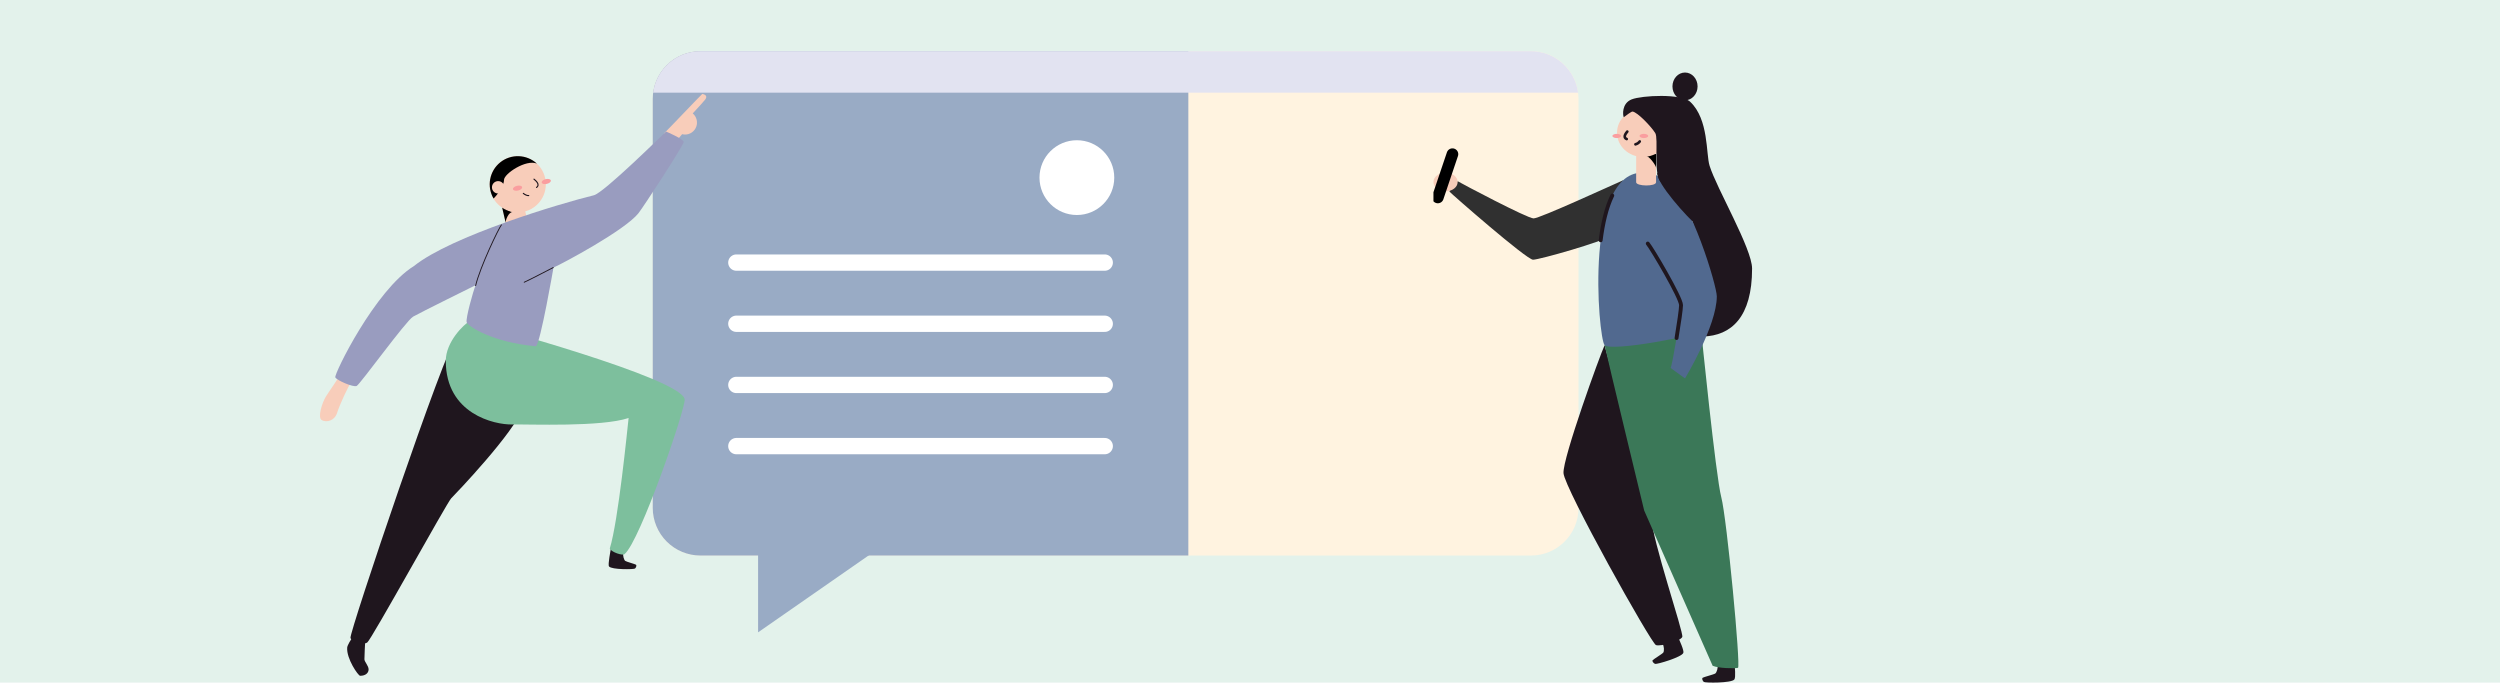 <svg width="586" height="160" viewBox="0 0 586 160" fill="none" xmlns="http://www.w3.org/2000/svg">
<rect width="586" height="160" fill="#E3F2EB"/>
<g clip-path="url(#clip0_7013_221884)">
<path d="M358.857 12H164.143C157.989 12 153 16.989 153 23.143V119.076C153 125.23 157.989 130.219 164.143 130.219H358.857C365.011 130.219 370 125.23 370 119.076V23.143C370 16.989 365.011 12 358.857 12Z" fill="#FFF3E0"/>
<path d="M278.548 12H164.153C161.197 12.007 158.364 13.184 156.274 15.274C154.184 17.364 153.007 20.197 153 23.153V119.066C153.007 122.022 154.184 124.855 156.274 126.945C158.364 129.035 161.197 130.212 164.153 130.219H278.548V12Z" fill="#99ABC5"/>
<path d="M369.905 21.719C369.551 19.035 368.235 16.57 366.202 14.782C364.168 12.995 361.555 12.006 358.847 12L164.153 12C161.445 12.006 158.832 12.995 156.799 14.782C154.765 16.57 153.449 19.035 153.096 21.719H369.905Z" fill="#E2E3F1"/>
<path d="M177.695 127.191V148.222L207.929 127.191H177.695Z" fill="#99ABC5"/>
<path d="M172.598 61.551H258.952" stroke="white" stroke-width="3.824" stroke-miterlimit="10" stroke-linecap="round"/>
<path d="M172.598 75.889H258.952" stroke="white" stroke-width="3.824" stroke-miterlimit="10" stroke-linecap="round"/>
<path d="M172.598 90.228H258.952" stroke="white" stroke-width="3.824" stroke-miterlimit="10" stroke-linecap="round"/>
<path d="M172.598 104.568H258.952" stroke="white" stroke-width="3.824" stroke-miterlimit="10" stroke-linecap="round"/>
<path d="M252.419 50.397C257.259 50.397 261.182 46.474 261.182 41.634C261.182 36.794 257.259 32.871 252.419 32.871C247.58 32.871 243.656 36.794 243.656 41.634C243.656 46.474 247.58 50.397 252.419 50.397Z" fill="white"/>
</g>
<g clip-path="url(#clip1_7013_221884)">
<path d="M406.579 155.627C406.609 156.089 406.913 158.794 406.529 159.272C405.826 160.137 399.68 160.093 399.377 159.843C399.073 159.593 398.867 159.037 399.113 158.862C399.36 158.688 401.764 158.088 402.078 157.857C402.391 157.626 402.778 156.461 402.568 155.858" fill="#1F161E"/>
<path d="M376.121 80.916C375.074 83.14 366.281 107.365 366.484 110.897C366.687 114.429 387.035 150.825 388.159 151.209C389.282 151.593 393.951 150.25 394.328 149.295C394.704 148.339 387.238 126.618 387.035 121.056" fill="#1F161E"/>
<path d="M376.121 80.915C376.648 83.535 385.398 119.669 385.398 119.669L401.441 156.055C402.774 156.664 406.699 156.73 407.386 156.536C408.073 156.343 404.775 121.499 403.471 116.561C402.167 111.624 398.736 77.346 398.736 77.346C398.736 77.346 380.763 77.624 376.121 80.915Z" fill="#3B7858"/>
<path d="M380.456 42.256C377.809 43.414 360.926 51.194 359.475 51.194C358.025 51.194 342.592 43.027 341.685 42.478C340.822 43.286 339.504 44.561 339.824 44.976C340.145 45.391 357.841 60.878 359.342 60.878C360.842 60.878 376.041 56.547 377.222 55.357" fill="#303030"/>
<path d="M386.186 40.566C371.013 38.236 374.628 79.357 376.122 80.915C377.616 82.474 398.08 78.729 399.411 77.255C400.741 75.781 396.833 40.956 386.186 40.566Z" fill="#51698F"/>
<path d="M393.438 149.553C393.618 149.981 394.791 152.47 394.575 153.035C394.185 154.059 388.322 155.771 387.952 155.618C387.582 155.465 387.202 154.993 387.379 154.759C387.555 154.525 389.653 153.269 389.88 152.957C390.106 152.645 390.093 151.43 389.693 150.914" fill="#1F161E"/>
<path d="M383.514 42.709C383.514 43.689 388.182 43.764 388.182 42.709V36.15H383.514V42.709Z" fill="#F8CDBA"/>
<path d="M388.186 39.315C388.186 38.843 386.468 36.276 385.578 36.551C386.675 36.185 387.782 35.886 388.186 36.139V39.315Z" fill="black"/>
<path d="M385.095 36.787C388.445 36.787 391.16 34.244 391.16 31.107C391.16 27.969 388.445 25.426 385.095 25.426C381.745 25.426 379.029 27.969 379.029 31.107C379.029 34.244 381.745 36.787 385.095 36.787Z" fill="#F8CDBA"/>
<path d="M378.963 32.362C379.523 32.362 379.977 32.141 379.977 31.868C379.977 31.596 379.523 31.375 378.963 31.375C378.403 31.375 377.949 31.596 377.949 31.868C377.949 32.141 378.403 32.362 378.963 32.362Z" fill="#FA9E9F"/>
<path d="M385.324 32.362C385.884 32.362 386.338 32.141 386.338 31.868C386.338 31.596 385.884 31.375 385.324 31.375C384.764 31.375 384.311 31.596 384.311 31.868C384.311 32.141 384.764 32.362 385.324 32.362Z" fill="#FA9E9F"/>
<path d="M381.434 30.844C381.244 31.097 380.27 32.158 381.297 32.59" stroke="#1F161E" stroke-width="0.628" stroke-miterlimit="10" stroke-linecap="round"/>
<path d="M383.352 33.83C383.761 33.726 384.116 33.488 384.352 33.158" stroke="#1F161E" stroke-width="0.628" stroke-miterlimit="10" stroke-linecap="round"/>
<path d="M388.796 32.628C389.535 32.628 390.133 32.067 390.133 31.375C390.133 30.684 389.535 30.123 388.796 30.123C388.058 30.123 387.459 30.684 387.459 31.375C387.459 32.067 388.058 32.628 388.796 32.628Z" fill="#F8CDBA"/>
<path d="M399.13 78.88C405.856 78.708 410.688 74.298 410.688 62.953C410.688 58.268 402.372 44.164 400.721 38.837C399.867 36.085 400.554 27.99 396.196 23.871C394.095 21.888 384.858 22.356 382.474 23.29C380.09 24.224 380.37 27.038 380.614 27.478C381.184 27.028 382.434 26.116 382.658 26.145C383.828 26.279 387.023 29.645 387.993 31.191C388.78 32.441 387.566 40.198 389.103 42.416C390.641 44.633 396.083 43.468 396.083 43.468" fill="#1F161E"/>
<path d="M386.238 57.088C387.169 58.178 394.038 69.786 394.038 71.532C394.038 73.278 392 85.651 391.594 86.251C392.524 86.903 394.968 88.702 394.968 88.702C394.968 88.702 402.418 76.382 402.418 69.461C402.418 67.007 396.482 47.057 390.777 42.478" fill="#51698F"/>
<path d="M386.238 57.088C387.169 58.178 394.038 69.786 394.038 71.532C394.038 72.397 393.534 75.876 392.981 79.236" stroke="#1F161E" stroke-width="0.911" stroke-linecap="round" stroke-linejoin="round"/>
<path d="M388.491 40.548C388.207 42.853 395.386 50.895 398.184 53.249C400.979 49.952 399.301 41.782 399.301 41.782L393.599 39.315L388.491 40.548Z" fill="#1F161E"/>
<path d="M394.968 23.508C396.594 23.508 397.912 22.051 397.912 20.254C397.912 18.457 396.594 17 394.968 17C393.342 17 392.023 18.457 392.023 20.254C392.023 22.051 393.342 23.508 394.968 23.508Z" fill="#1F161E"/>
<path d="M377.916 45.834C376.536 48.673 375.682 52.392 375.195 56.334" stroke="#1F161E" stroke-width="0.911" stroke-linecap="round" stroke-linejoin="round"/>
<path d="M338.838 44.853C340.405 44.853 341.675 43.872 341.675 42.661C341.675 41.45 340.405 40.469 338.838 40.469C337.27 40.469 336 41.45 336 42.661C336 43.872 337.27 44.853 338.838 44.853Z" fill="#F8CDBA"/>
<path d="M340.452 36.139L337.027 46.282" stroke="black" stroke-width="2.732" stroke-miterlimit="10" stroke-linecap="round"/>
</g>
<g clip-path="url(#clip2_7013_221884)">
<path d="M79.363 88.35C79.154 88.949 77.123 91.755 76.361 92.996C75.599 94.236 74.32 97.887 75.442 98.486C76.564 99.085 78.444 98.647 79.039 96.725C79.634 94.803 81.655 90.471 82.362 89.522C83.068 88.572 79.363 88.35 79.363 88.35Z" fill="#F8CDBA"/>
<path d="M155.598 31.328C156.582 30.392 164.551 22 164.63 22C165.372 22.18 165.859 22.54 165.32 23.31C165.11 23.608 163.848 25.006 162.377 26.584C162.817 26.955 163.132 27.453 163.28 28.01C163.428 28.567 163.401 29.156 163.203 29.697C163.005 30.238 162.646 30.705 162.174 31.035C161.702 31.365 161.14 31.541 160.565 31.541C160.337 31.538 160.109 31.509 159.888 31.452L158.622 32.955L156.742 32.189L156.994 31.911L155.598 31.328Z" fill="#F8CDBA"/>
<path d="M143.198 128.48C143.175 128.9 142.423 132.341 142.756 132.773C143.361 133.559 148.59 133.493 148.848 133.261C149.107 133.028 149.28 132.524 149.071 132.367C148.862 132.21 146.808 131.676 146.54 131.466C146.272 131.257 145.935 130.199 146.111 129.649" fill="#1F161E"/>
<path d="M106.958 79.098C104.669 80.709 81.778 148.46 82.151 149.533C82.524 150.607 85.133 151.203 86.075 150.607C87.017 150.011 104.796 117.771 105.751 116.815C106.706 115.859 120.659 101.296 122.566 95.563C124.472 89.83 106.958 79.098 106.958 79.098Z" fill="#1F161E"/>
<path d="M110.148 75.246C108.699 76.006 104.49 80.157 104.49 84.574C104.49 97.052 115.936 99.569 120.017 99.497C124.098 99.425 140.962 100.129 147.345 97.978C147.07 100.398 144.928 122.229 142.927 128.588C143.411 129.485 145.929 130.277 146.38 129.897C150.003 126.951 160.693 95.821 160.487 93.633C160.023 88.696 112.8 75.888 110.148 75.246Z" fill="#7DBF9D"/>
<path d="M124.044 53.542C124.251 54.439 119.326 55.654 119.1 54.688L117.707 48.67L122.651 47.537L124.044 53.542Z" fill="#F8CDBA"/>
<path d="M118.541 52.266C118.416 51.729 119.211 49.6 120.225 49.695C118.969 49.551 118.066 48.284 117.707 48.671L118.541 52.266Z" fill="black"/>
<path d="M121.353 49.791C117.712 49.791 114.76 46.836 114.76 43.19C114.76 39.545 117.712 36.59 121.353 36.59C124.994 36.59 127.945 39.545 127.945 43.19C127.945 46.836 124.994 49.791 121.353 49.791Z" fill="#F8CDBA"/>
<path d="M126.976 42.794C126.905 42.486 127.326 42.125 127.917 41.987C128.508 41.85 129.046 41.989 129.117 42.297C129.188 42.606 128.767 42.967 128.176 43.104C127.585 43.241 127.048 43.102 126.976 42.794Z" fill="#FA9E9F"/>
<path d="M120.244 44.357C120.172 44.048 120.594 43.687 121.185 43.55C121.776 43.413 122.313 43.551 122.384 43.86C122.456 44.168 122.034 44.529 121.443 44.666C120.852 44.804 120.315 44.665 120.244 44.357Z" fill="#FA9E9F"/>
<path d="M125.163 41.994C125.431 42.233 126.736 43.196 125.765 43.936" stroke="#1F161E" stroke-width="0.268" stroke-miterlimit="10" stroke-linecap="round"/>
<path d="M123.93 45.843C123.603 45.905 123.017 45.63 122.671 45.332" stroke="#1F161E" stroke-width="0.268" stroke-miterlimit="10" stroke-linecap="round"/>
<path d="M118.133 42.205C118.117 40.716 123.332 37.278 125.844 38.349C124.682 37.279 123.176 36.661 121.598 36.609C120.02 36.557 118.476 37.073 117.247 38.064C116.017 39.055 115.183 40.455 114.897 42.009C114.611 43.563 114.891 45.169 115.687 46.534C116.393 45.902 118.133 43.61 118.133 42.205Z" fill="black"/>
<path d="M116.765 45.361C115.963 45.361 115.313 44.71 115.313 43.907C115.313 43.104 115.963 42.453 116.765 42.453C117.567 42.453 118.217 43.104 118.217 43.907C118.217 44.71 117.567 45.361 116.765 45.361Z" fill="#F8CDBA"/>
<path d="M156.128 30.84C155.429 31.455 141.544 45.2 139.199 45.77C131.299 47.688 105.733 55.353 97.015 62.37C87.911 67.981 78.245 87.754 78.595 88.454C78.945 89.155 82.807 90.825 83.595 90.474C84.383 90.124 95.174 75.168 96.842 74.215C98.51 73.262 111.488 66.848 111.488 66.848C110.877 68.341 109.121 74.667 109.386 75.544C109.651 76.422 115.305 80.23 125.612 81.166C126.665 80.551 129.736 62.723 129.736 62.723C131.93 61.741 146.449 54.004 149.647 49.987C150.886 48.428 160.262 34.003 160.262 33.289C160.262 32.575 156.128 30.84 156.128 30.84Z" fill="#999CBF"/>
<path d="M122.878 66.155C123.79 65.781 129.68 62.707 129.68 62.707" stroke="#1F161E" stroke-width="0.214" stroke-miterlimit="10" stroke-linecap="round"/>
<path d="M117.533 52.715C116.912 53.471 112.51 62.599 111.487 66.96" stroke="#1F161E" stroke-width="0.214" stroke-miterlimit="10" stroke-linecap="round"/>
<path d="M82.645 149.467C82.289 149.794 81.425 151.245 81.383 151.785C81.17 154.371 83.966 158.402 84.417 158.405C85.725 158.405 86.402 157.711 86.402 156.899C86.402 156.087 85.421 155.095 85.421 154.551C85.421 154.008 85.542 150.76 85.634 150.279" fill="#1F161E"/>
</g>
<defs>
<clipPath id="clip0_7013_221884">
<rect width="217" height="136.222" fill="white" transform="translate(153 12)"/>
</clipPath>
<clipPath id="clip1_7013_221884">
<rect width="74.688" height="143" fill="white" transform="translate(336 17)"/>
</clipPath>
<clipPath id="clip2_7013_221884">
<rect width="90.549" height="136.406" fill="white" transform="matrix(-1 0 0 1 165.549 22)"/>
</clipPath>
</defs>
</svg>
